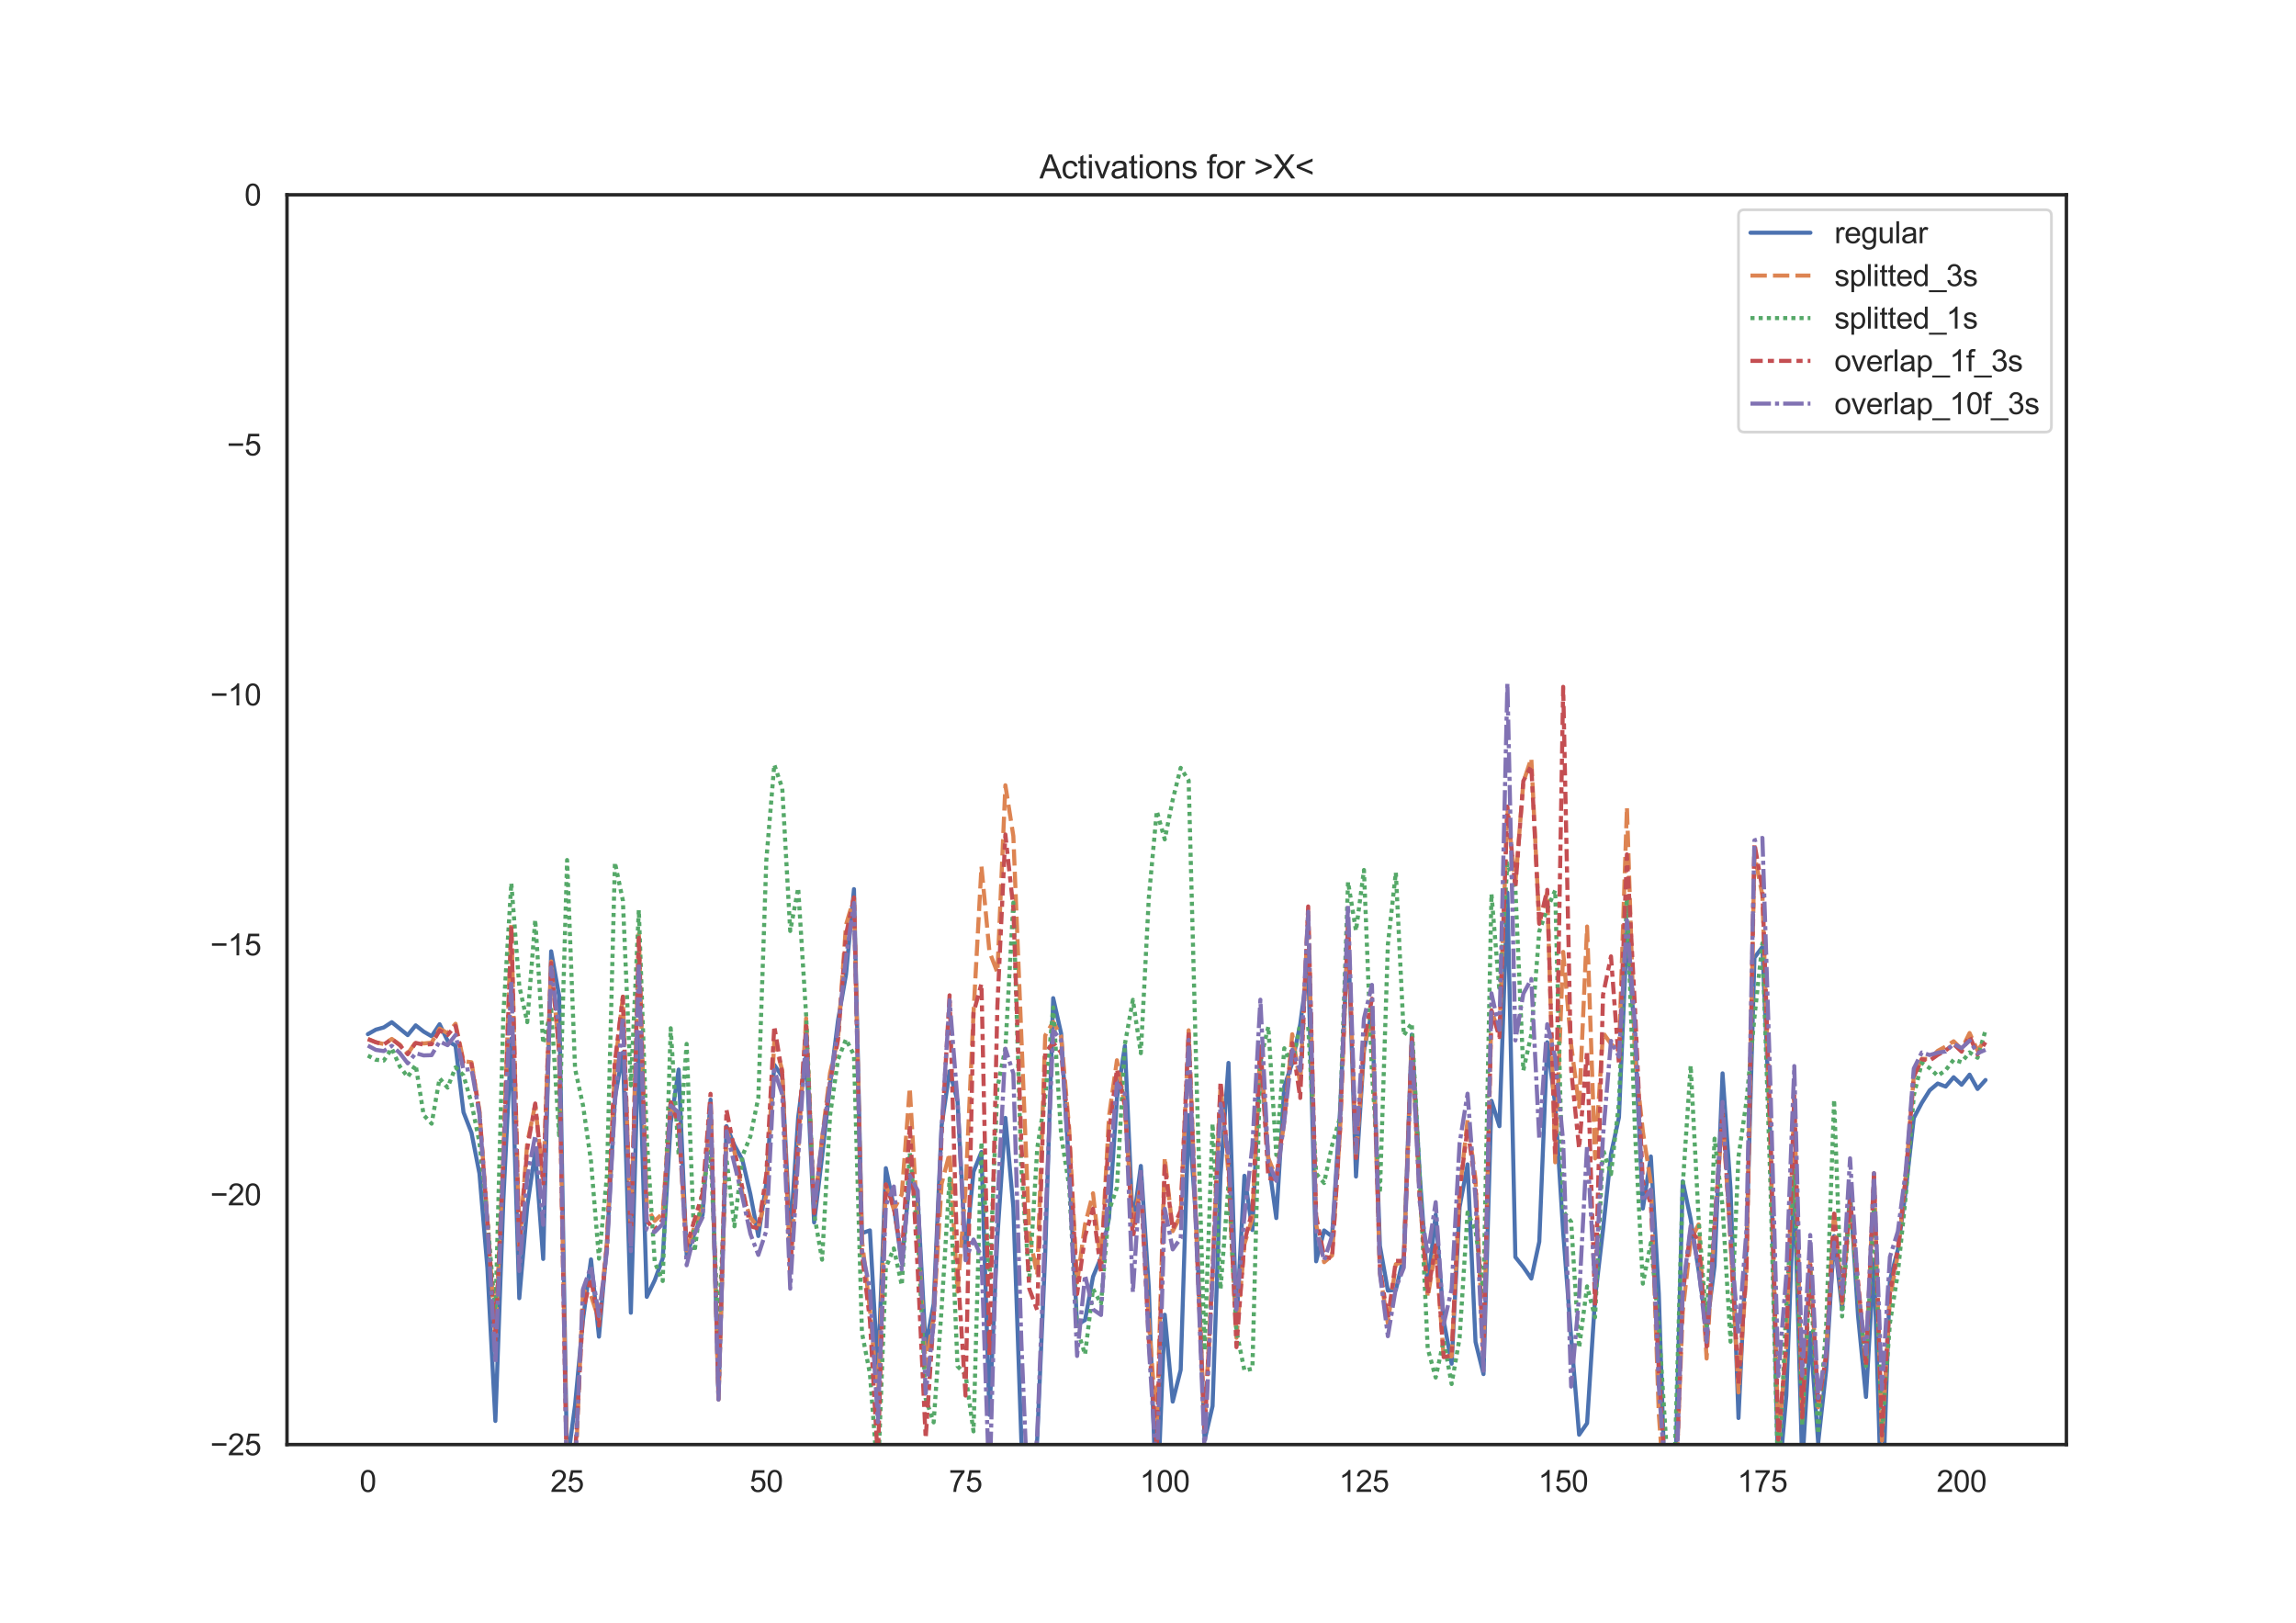 <?xml version="1.0" encoding="utf-8" standalone="no"?>
<!DOCTYPE svg PUBLIC "-//W3C//DTD SVG 1.1//EN"
  "http://www.w3.org/Graphics/SVG/1.1/DTD/svg11.dtd">
<svg height="595.44pt" version="1.1" viewBox="0 0 842.4 595.44" width="842.4pt" xmlns="http://www.w3.org/2000/svg" xmlns:xlink="http://www.w3.org/1999/xlink">
 <defs>
  <style type="text/css">*{stroke-linecap:butt;stroke-linejoin:round;}</style>
 </defs>
 <g id="figure_1">
  <g id="patch_1">
   <path d="M 0 595.44 
L 842.4 595.44 
L 842.4 0 
L 0 0 
z
" style="fill:#ffffff;"/>
  </g>
  <g id="axes_1">
   <g id="patch_2">
    <path d="M 105.3 529.942 
L 758.16 529.942 
L 758.16 71.453 
L 105.3 71.453 
z
" style="fill:#ffffff;"/>
   </g>
   <g id="matplotlib.axis_1">
    <g id="xtick_1">
     <g id="text_1">
      <!-- 0 -->
      <g style="fill:#262626;" transform="translate(131.917 547.315)scale(0.11 -0.11)">
       <defs>
        <path d="M 266 2259 
Q 266 3072 433 3567 
Q 600 4063 929 4331 
Q 1259 4600 1759 4600 
Q 2128 4600 2406 4451 
Q 2684 4303 2865 4023 
Q 3047 3744 3150 3342 
Q 3253 2941 3253 2259 
Q 3253 1453 3087 958 
Q 2922 463 2592 192 
Q 2263 -78 1759 -78 
Q 1097 -78 719 397 
Q 266 969 266 2259 
z
M 844 2259 
Q 844 1131 1108 757 
Q 1372 384 1759 384 
Q 2147 384 2411 759 
Q 2675 1134 2675 2259 
Q 2675 3391 2411 3762 
Q 2147 4134 1753 4134 
Q 1366 4134 1134 3806 
Q 844 3388 844 2259 
z
" id="ArialMT-30" transform="scale(0.016)"/>
       </defs>
       <use xlink:href="#ArialMT-30"/>
      </g>
     </g>
    </g>
    <g id="xtick_2">
     <g id="text_2">
      <!-- 25 -->
      <g style="fill:#262626;" transform="translate(201.951 547.315)scale(0.11 -0.11)">
       <defs>
        <path d="M 3222 541 
L 3222 0 
L 194 0 
Q 188 203 259 391 
Q 375 700 629 1000 
Q 884 1300 1366 1694 
Q 2113 2306 2375 2664 
Q 2638 3022 2638 3341 
Q 2638 3675 2398 3904 
Q 2159 4134 1775 4134 
Q 1369 4134 1125 3890 
Q 881 3647 878 3216 
L 300 3275 
Q 359 3922 746 4261 
Q 1134 4600 1788 4600 
Q 2447 4600 2831 4234 
Q 3216 3869 3216 3328 
Q 3216 3053 3103 2787 
Q 2991 2522 2730 2228 
Q 2469 1934 1863 1422 
Q 1356 997 1212 845 
Q 1069 694 975 541 
L 3222 541 
z
" id="ArialMT-32" transform="scale(0.016)"/>
        <path d="M 266 1200 
L 856 1250 
Q 922 819 1161 601 
Q 1400 384 1738 384 
Q 2144 384 2425 690 
Q 2706 997 2706 1503 
Q 2706 1984 2436 2262 
Q 2166 2541 1728 2541 
Q 1456 2541 1237 2417 
Q 1019 2294 894 2097 
L 366 2166 
L 809 4519 
L 3088 4519 
L 3088 3981 
L 1259 3981 
L 1013 2750 
Q 1425 3038 1878 3038 
Q 2478 3038 2890 2622 
Q 3303 2206 3303 1553 
Q 3303 931 2941 478 
Q 2500 -78 1738 -78 
Q 1113 -78 717 272 
Q 322 622 266 1200 
z
" id="ArialMT-35" transform="scale(0.016)"/>
       </defs>
       <use xlink:href="#ArialMT-32"/>
       <use x="55.615" xlink:href="#ArialMT-35"/>
      </g>
     </g>
    </g>
    <g id="xtick_3">
     <g id="text_3">
      <!-- 50 -->
      <g style="fill:#262626;" transform="translate(275.043 547.315)scale(0.11 -0.11)">
       <use xlink:href="#ArialMT-35"/>
       <use x="55.615" xlink:href="#ArialMT-30"/>
      </g>
     </g>
    </g>
    <g id="xtick_4">
     <g id="text_4">
      <!-- 75 -->
      <g style="fill:#262626;" transform="translate(348.135 547.315)scale(0.11 -0.11)">
       <defs>
        <path d="M 303 3981 
L 303 4522 
L 3269 4522 
L 3269 4084 
Q 2831 3619 2401 2847 
Q 1972 2075 1738 1259 
Q 1569 684 1522 0 
L 944 0 
Q 953 541 1156 1306 
Q 1359 2072 1739 2783 
Q 2119 3494 2547 3981 
L 303 3981 
z
" id="ArialMT-37" transform="scale(0.016)"/>
       </defs>
       <use xlink:href="#ArialMT-37"/>
       <use x="55.615" xlink:href="#ArialMT-35"/>
      </g>
     </g>
    </g>
    <g id="xtick_5">
     <g id="text_5">
      <!-- 100 -->
      <g style="fill:#262626;" transform="translate(418.169 547.315)scale(0.11 -0.11)">
       <defs>
        <path d="M 2384 0 
L 1822 0 
L 1822 3584 
Q 1619 3391 1289 3197 
Q 959 3003 697 2906 
L 697 3450 
Q 1169 3672 1522 3987 
Q 1875 4303 2022 4600 
L 2384 4600 
L 2384 0 
z
" id="ArialMT-31" transform="scale(0.016)"/>
       </defs>
       <use xlink:href="#ArialMT-31"/>
       <use x="55.615" xlink:href="#ArialMT-30"/>
       <use x="111.23" xlink:href="#ArialMT-30"/>
      </g>
     </g>
    </g>
    <g id="xtick_6">
     <g id="text_6">
      <!-- 125 -->
      <g style="fill:#262626;" transform="translate(491.261 547.315)scale(0.11 -0.11)">
       <use xlink:href="#ArialMT-31"/>
       <use x="55.615" xlink:href="#ArialMT-32"/>
       <use x="111.23" xlink:href="#ArialMT-35"/>
      </g>
     </g>
    </g>
    <g id="xtick_7">
     <g id="text_7">
      <!-- 150 -->
      <g style="fill:#262626;" transform="translate(564.353 547.315)scale(0.11 -0.11)">
       <use xlink:href="#ArialMT-31"/>
       <use x="55.615" xlink:href="#ArialMT-35"/>
       <use x="111.23" xlink:href="#ArialMT-30"/>
      </g>
     </g>
    </g>
    <g id="xtick_8">
     <g id="text_8">
      <!-- 175 -->
      <g style="fill:#262626;" transform="translate(637.446 547.315)scale(0.11 -0.11)">
       <use xlink:href="#ArialMT-31"/>
       <use x="55.615" xlink:href="#ArialMT-37"/>
       <use x="111.23" xlink:href="#ArialMT-35"/>
      </g>
     </g>
    </g>
    <g id="xtick_9">
     <g id="text_9">
      <!-- 200 -->
      <g style="fill:#262626;" transform="translate(710.538 547.315)scale(0.11 -0.11)">
       <use xlink:href="#ArialMT-32"/>
       <use x="55.615" xlink:href="#ArialMT-30"/>
       <use x="111.23" xlink:href="#ArialMT-30"/>
      </g>
     </g>
    </g>
   </g>
   <g id="matplotlib.axis_2">
    <g id="ytick_1">
     <g id="text_10">
      <!-- −25 -->
      <g style="fill:#262626;" transform="translate(77.141 533.878)scale(0.11 -0.11)">
       <defs>
        <path d="M 3381 1997 
L 356 1997 
L 356 2522 
L 3381 2522 
L 3381 1997 
z
" id="ArialMT-2212" transform="scale(0.016)"/>
       </defs>
       <use xlink:href="#ArialMT-2212"/>
       <use x="58.398" xlink:href="#ArialMT-32"/>
       <use x="114.014" xlink:href="#ArialMT-35"/>
      </g>
     </g>
    </g>
    <g id="ytick_2">
     <g id="text_11">
      <!-- −20 -->
      <g style="fill:#262626;" transform="translate(77.141 442.181)scale(0.11 -0.11)">
       <use xlink:href="#ArialMT-2212"/>
       <use x="58.398" xlink:href="#ArialMT-32"/>
       <use x="114.014" xlink:href="#ArialMT-30"/>
      </g>
     </g>
    </g>
    <g id="ytick_3">
     <g id="text_12">
      <!-- −15 -->
      <g style="fill:#262626;" transform="translate(77.141 350.483)scale(0.11 -0.11)">
       <use xlink:href="#ArialMT-2212"/>
       <use x="58.398" xlink:href="#ArialMT-31"/>
       <use x="114.014" xlink:href="#ArialMT-35"/>
      </g>
     </g>
    </g>
    <g id="ytick_4">
     <g id="text_13">
      <!-- −10 -->
      <g style="fill:#262626;" transform="translate(77.141 258.785)scale(0.11 -0.11)">
       <use xlink:href="#ArialMT-2212"/>
       <use x="58.398" xlink:href="#ArialMT-31"/>
       <use x="114.014" xlink:href="#ArialMT-30"/>
      </g>
     </g>
    </g>
    <g id="ytick_5">
     <g id="text_14">
      <!-- −5 -->
      <g style="fill:#262626;" transform="translate(83.258 167.087)scale(0.11 -0.11)">
       <use xlink:href="#ArialMT-2212"/>
       <use x="58.398" xlink:href="#ArialMT-35"/>
      </g>
     </g>
    </g>
    <g id="ytick_6">
     <g id="text_15">
      <!-- 0 -->
      <g style="fill:#262626;" transform="translate(89.683 75.39)scale(0.11 -0.11)">
       <use xlink:href="#ArialMT-30"/>
      </g>
     </g>
    </g>
   </g>
   <g id="line2d_1">
    <path clip-path="url(#p8d7bd1c033)" d="M 134.975 379.386 
L 137.899 377.734 
L 140.823 376.914 
L 143.747 375 
L 149.594 379.742 
L 152.518 376.161 
L 155.441 378.452 
L 158.365 380.16 
L 161.289 375.745 
L 164.212 381.789 
L 167.136 383.643 
L 170.06 408.041 
L 172.983 415.557 
L 175.907 430.512 
L 178.831 465.207 
L 181.754 521.278 
L 184.678 440.329 
L 187.602 381.033 
L 190.526 476.241 
L 193.449 442.477 
L 196.373 422.541 
L 199.297 461.849 
L 202.22 348.996 
L 205.144 365.371 
L 208.068 537.431 
L 210.991 515.484 
L 213.915 484.034 
L 216.839 462.018 
L 219.762 490.356 
L 222.686 456.428 
L 225.61 402.843 
L 228.534 386.092 
L 231.457 481.584 
L 234.381 379.059 
L 237.305 475.76 
L 240.228 469.677 
L 243.152 461.675 
L 246.076 412.032 
L 248.999 392.38 
L 251.923 460.23 
L 254.847 452.301 
L 257.77 445.723 
L 260.694 403.413 
L 263.618 513.118 
L 266.542 413.137 
L 269.465 420.139 
L 272.389 425.529 
L 275.313 438.114 
L 278.236 453.446 
L 281.16 434.118 
L 284.084 390.636 
L 287.007 395.012 
L 289.931 454.002 
L 292.855 409.908 
L 295.778 387.129 
L 298.702 448.459 
L 301.626 424.249 
L 304.549 397.905 
L 307.473 374.298 
L 310.397 357.515 
L 313.321 326.187 
L 316.244 452.409 
L 319.168 451.379 
L 322.092 503.678 
L 325.015 428.546 
L 327.939 442.608 
L 330.863 463.228 
L 333.786 432.236 
L 336.71 439.779 
L 339.634 494.199 
L 342.557 478.35 
L 345.481 412.915 
L 348.405 393.005 
L 351.329 403.95 
L 354.252 459.966 
L 357.176 429.896 
L 360.1 422.611 
L 363.023 519.052 
L 365.947 453.731 
L 368.871 410.104 
L 371.794 442.936 
L 374.718 527.976 
L 377.642 576.831 
L 380.565 527.703 
L 383.489 459.95 
L 386.413 366.181 
L 389.336 379.166 
L 392.26 428.661 
L 395.184 486.082 
L 398.108 484.252 
L 401.031 468.352 
L 403.955 461.342 
L 406.879 446.98 
L 409.802 402.893 
L 412.726 383.713 
L 415.65 449.756 
L 418.573 427.73 
L 421.497 472.484 
L 424.421 556.883 
L 427.344 482.319 
L 430.268 514.179 
L 433.192 502.552 
L 436.116 409.105 
L 439.039 450.339 
L 441.963 528.388 
L 444.887 515.831 
L 447.81 431.251 
L 450.734 389.939 
L 453.658 485.65 
L 456.581 431.343 
L 459.505 451.239 
L 462.429 385.741 
L 465.352 425.629 
L 468.276 446.861 
L 471.2 398.624 
L 474.124 389.933 
L 477.047 375.805 
L 479.971 353.658 
L 482.895 462.717 
L 485.818 451.401 
L 488.742 453.617 
L 491.666 407.475 
L 494.589 342.565 
L 497.513 431.618 
L 500.437 385.403 
L 503.36 370.835 
L 506.284 457.054 
L 509.208 473.47 
L 512.131 473.21 
L 515.055 460.782 
L 517.979 379.574 
L 520.903 431.062 
L 523.826 471.995 
L 526.75 445.621 
L 529.674 484.387 
L 532.597 500.281 
L 535.521 442.819 
L 538.445 427.157 
L 541.368 492.272 
L 544.292 504.097 
L 547.216 403.835 
L 550.139 413.155 
L 553.063 327.443 
L 555.987 461.164 
L 558.911 464.817 
L 561.834 469.05 
L 564.758 455.534 
L 567.682 382.356 
L 570.605 405.305 
L 573.529 452.039 
L 576.453 490.528 
L 579.376 526.334 
L 582.3 522.117 
L 585.224 476.303 
L 588.147 451.064 
L 591.071 423.39 
L 593.995 409.896 
L 596.918 341.332 
L 599.842 380.246 
L 602.766 443.347 
L 605.69 424.262 
L 608.613 474.595 
L 611.537 567.076 
L 614.461 550.403 
L 617.384 433.388 
L 620.308 447.261 
L 623.232 466.179 
L 626.155 487.352 
L 629.079 464.352 
L 632.003 393.77 
L 634.926 436.109 
L 637.85 520.208 
L 640.774 456.538 
L 643.698 351.356 
L 646.621 347.387 
L 649.545 416.763 
L 652.469 545.816 
L 655.392 511.991 
L 658.316 433.871 
L 661.24 537.749 
L 664.163 489.014 
L 667.087 529.281 
L 670.011 502.652 
L 672.934 453.454 
L 675.858 480.309 
L 678.782 437.259 
L 681.706 482.587 
L 684.629 512.489 
L 687.553 462.129 
L 690.477 557.988 
L 693.4 469.665 
L 696.324 458.442 
L 699.248 436.477 
L 702.171 410.144 
L 705.095 404.607 
L 708.019 399.967 
L 710.942 397.495 
L 713.866 398.614 
L 716.79 395.195 
L 719.713 397.943 
L 722.637 394.244 
L 725.561 399.491 
L 728.485 396.213 
L 728.485 396.213 
" style="fill:none;stroke:#4c72b0;stroke-linecap:round;stroke-width:1.5;"/>
   </g>
   <g id="line2d_2">
    <path clip-path="url(#p8d7bd1c033)" d="M 134.975 381.127 
L 137.899 382.356 
L 140.823 383.019 
L 143.747 381.149 
L 146.67 383.204 
L 149.594 386.565 
L 152.518 382.326 
L 155.441 382.808 
L 158.365 382.502 
L 161.289 377.356 
L 164.212 379.048 
L 167.136 375.574 
L 170.06 389.32 
L 172.983 389.695 
L 175.907 407.472 
L 178.831 447.363 
L 181.754 490.09 
L 184.678 424.073 
L 187.602 338.394 
L 190.526 456.779 
L 193.449 419.261 
L 196.373 405.358 
L 199.297 433.551 
L 202.22 352.711 
L 205.144 386.283 
L 208.068 541.691 
L 210.991 543.322 
L 213.915 473.269 
L 216.839 475.317 
L 219.762 484.189 
L 222.686 456.341 
L 225.61 391.332 
L 228.534 365.627 
L 231.457 452.927 
L 234.381 342.598 
L 237.305 443.008 
L 240.228 447.887 
L 243.152 445.133 
L 246.076 403.486 
L 248.999 413.594 
L 251.923 458.762 
L 254.847 449.754 
L 257.77 442.935 
L 260.694 405.394 
L 263.618 513.403 
L 266.542 414.629 
L 269.465 422.524 
L 272.389 437.926 
L 275.313 446.655 
L 278.236 450.22 
L 281.16 438.482 
L 284.084 382.023 
L 287.007 392.626 
L 289.931 465.722 
L 292.855 421.816 
L 295.778 373.541 
L 298.702 443.867 
L 301.626 417.513 
L 304.549 393.646 
L 307.473 380.875 
L 310.397 339.319 
L 313.321 329.44 
L 316.244 454.882 
L 319.168 480.388 
L 322.092 513.771 
L 325.015 434.607 
L 327.939 443.665 
L 330.863 438.202 
L 333.786 399.013 
L 339.634 501.403 
L 342.557 483.003 
L 345.481 434.26 
L 348.405 423.032 
L 351.329 473.805 
L 354.252 436.428 
L 357.176 371.689 
L 360.1 317.823 
L 363.023 349.148 
L 365.947 356.773 
L 368.871 288.081 
L 371.794 306.707 
L 377.642 452.935 
L 380.565 467.729 
L 383.489 379.886 
L 386.413 374.902 
L 389.336 380.269 
L 392.26 413.808 
L 395.184 470.485 
L 398.108 449.17 
L 401.031 437.768 
L 403.955 464.237 
L 406.879 409.663 
L 409.802 388.959 
L 412.726 405.693 
L 415.65 450.652 
L 418.573 434.221 
L 421.497 484.878 
L 424.421 523.368 
L 427.344 424.575 
L 430.268 451.664 
L 433.192 445.923 
L 436.116 377.966 
L 439.039 454.978 
L 441.963 523.274 
L 444.887 466.142 
L 447.81 398.213 
L 450.734 430.425 
L 453.658 490.765 
L 456.581 456.428 
L 459.505 446.808 
L 462.429 383.898 
L 465.352 424.856 
L 468.276 432.169 
L 471.2 411.446 
L 474.124 379.424 
L 477.047 397.784 
L 479.971 334.564 
L 482.895 449.105 
L 485.818 463.036 
L 488.742 460.563 
L 491.666 414.794 
L 494.589 338.765 
L 497.513 424.662 
L 500.437 384.884 
L 503.36 369.992 
L 506.284 467.118 
L 509.208 485.505 
L 512.131 463.778 
L 515.055 462.847 
L 517.979 381.735 
L 520.903 439.038 
L 523.826 475.967 
L 526.75 457.962 
L 529.674 497.676 
L 532.597 497.6 
L 535.521 437.581 
L 538.445 410.869 
L 541.368 432.634 
L 544.292 497.822 
L 547.216 370.57 
L 550.139 379.761 
L 553.063 296.959 
L 555.987 324.231 
L 558.911 286.963 
L 561.834 278.145 
L 564.758 338.776 
L 567.682 327.368 
L 570.605 426.391 
L 573.529 349.216 
L 576.453 383.285 
L 579.376 406.056 
L 582.3 339.904 
L 585.224 424.978 
L 588.147 378.878 
L 591.071 382.962 
L 593.995 385.844 
L 596.918 296.076 
L 599.842 387.862 
L 602.766 415.118 
L 605.69 434.01 
L 608.613 518.681 
L 611.537 559.452 
L 614.461 554.602 
L 617.384 481.319 
L 620.308 454.942 
L 623.232 449.188 
L 626.155 498.382 
L 629.079 449.461 
L 632.003 409.178 
L 634.926 454.667 
L 637.85 510.811 
L 640.774 466.512 
L 643.698 313.355 
L 646.621 328.563 
L 649.545 419.03 
L 652.469 529.236 
L 655.392 493.812 
L 658.316 403.133 
L 661.24 521.031 
L 664.163 462.118 
L 667.087 516.26 
L 670.011 496.282 
L 672.934 444.201 
L 675.858 478.066 
L 678.782 440.973 
L 681.706 471.773 
L 684.629 501.107 
L 687.553 430.375 
L 690.477 528.533 
L 693.4 476.517 
L 696.324 460.088 
L 699.248 431.186 
L 702.171 394.845 
L 705.095 388.431 
L 708.019 388.49 
L 710.942 385.521 
L 713.866 383.933 
L 716.79 382.005 
L 719.713 384.918 
L 722.637 378.968 
L 725.561 385.381 
L 728.485 381.358 
L 728.485 381.358 
" style="fill:none;stroke:#dd8452;stroke-dasharray:6,2.25;stroke-dashoffset:0;stroke-width:1.5;"/>
   </g>
   <g id="line2d_3">
    <path clip-path="url(#p8d7bd1c033)" d="M 134.975 387.261 
L 137.899 388.779 
L 140.823 389.058 
L 143.747 384.617 
L 146.67 391.186 
L 149.594 395.119 
L 152.518 390.668 
L 155.441 409.062 
L 158.365 412.23 
L 161.289 395.581 
L 164.212 399.007 
L 167.136 391.566 
L 170.06 394.522 
L 172.983 404.648 
L 175.907 419.172 
L 178.831 447.437 
L 181.754 482.364 
L 184.678 372.153 
L 187.602 323.982 
L 190.526 361.728 
L 193.449 374.993 
L 196.373 337.404 
L 199.297 382.806 
L 202.22 370.357 
L 205.144 416.54 
L 208.068 315.502 
L 210.991 392.096 
L 213.915 405.57 
L 216.839 426.016 
L 219.762 461.74 
L 222.686 431.3 
L 225.61 316.409 
L 228.534 330.378 
L 231.457 398.184 
L 234.381 333.832 
L 237.305 417.406 
L 240.228 463.092 
L 243.152 469.944 
L 246.076 377.215 
L 248.999 423.803 
L 251.923 382.961 
L 254.847 459.129 
L 257.77 436.012 
L 260.694 422.4 
L 263.618 489.096 
L 266.542 425.057 
L 269.465 449.879 
L 272.389 424.086 
L 275.313 416.911 
L 278.236 402.696 
L 281.16 315.636 
L 284.084 280.515 
L 287.007 289.119 
L 289.931 341.533 
L 292.855 325.785 
L 295.778 372.653 
L 298.702 445.374 
L 301.626 462.128 
L 304.549 409.17 
L 307.473 388.66 
L 310.397 381.248 
L 313.321 387.08 
L 316.244 488.878 
L 319.168 503.93 
L 322.092 542.501 
L 325.015 464.986 
L 327.939 457.989 
L 330.863 471.52 
L 333.786 422.913 
L 336.71 452.548 
L 339.634 513.119 
L 342.557 521.805 
L 345.481 479.883 
L 348.405 432.341 
L 351.329 501.206 
L 354.252 504.268 
L 357.176 525.112 
L 360.1 418.969 
L 363.023 469.94 
L 365.947 398.998 
L 368.871 384.605 
L 371.794 331.121 
L 374.718 428.928 
L 377.642 469.934 
L 380.565 421.239 
L 383.489 402.58 
L 386.413 369.575 
L 389.336 416.528 
L 392.26 435.054 
L 395.184 487.498 
L 398.108 496.891 
L 401.031 472.837 
L 403.955 478.241 
L 406.879 444.193 
L 409.802 435.663 
L 412.726 383.027 
L 415.65 366.792 
L 418.573 386.367 
L 421.497 329.415 
L 424.421 297.537 
L 427.344 307.934 
L 430.268 293.417 
L 433.192 281.694 
L 436.116 286.369 
L 439.039 397.093 
L 441.963 495.386 
L 444.887 412.193 
L 447.81 472.967 
L 450.734 434.593 
L 453.658 488.334 
L 456.581 502.776 
L 459.505 502.128 
L 462.429 388.922 
L 465.352 376.655 
L 468.276 423.707 
L 471.2 384.565 
L 474.124 390.924 
L 477.047 375.552 
L 479.971 376.426 
L 482.895 430.529 
L 485.818 433.997 
L 488.742 420.086 
L 491.666 409.9 
L 494.589 323.54 
L 497.513 341.479 
L 500.437 319.158 
L 503.36 393.438 
L 506.284 437.73 
L 509.208 346.538 
L 512.131 320.069 
L 515.055 379.849 
L 517.979 375.32 
L 520.903 432.406 
L 523.826 494.678 
L 526.75 505.359 
L 529.674 491.737 
L 532.597 507.738 
L 535.521 490.891 
L 538.445 444.816 
L 541.368 451.39 
L 544.292 473.818 
L 547.216 327.986 
L 550.139 363.506 
L 553.063 316.688 
L 555.987 325.752 
L 558.911 392.699 
L 561.834 379.444 
L 564.758 341.649 
L 567.682 333.396 
L 570.605 326.627 
L 573.529 444.359 
L 576.453 448.245 
L 579.376 494.43 
L 582.3 471.91 
L 585.224 483.251 
L 588.147 421.707 
L 591.071 430.748 
L 593.995 404.303 
L 596.918 328.993 
L 599.842 414.423 
L 602.766 470.921 
L 605.69 455.941 
L 608.613 486.542 
L 611.537 532.52 
L 614.461 535.339 
L 617.384 434.981 
L 620.308 390.9 
L 623.232 447.201 
L 626.155 486.453 
L 629.079 417.72 
L 632.003 442.59 
L 634.926 492.213 
L 637.85 424.345 
L 640.774 403.976 
L 643.698 373.309 
L 646.621 346.045 
L 649.545 433.757 
L 652.469 545.578 
L 655.392 479.083 
L 658.316 429.622 
L 661.24 522.601 
L 664.163 466.97 
L 667.087 525.988 
L 670.011 486.508 
L 672.934 403.454 
L 675.858 482.951 
L 678.782 441.206 
L 681.706 473.801 
L 684.629 501.117 
L 687.553 442.695 
L 690.477 525.993 
L 693.4 485.507 
L 696.324 467.077 
L 699.248 438.453 
L 702.171 401.887 
L 705.095 389.891 
L 708.019 391.856 
L 710.942 394.689 
L 713.866 392.596 
L 716.79 388.762 
L 719.713 389.668 
L 722.637 386.077 
L 725.561 388.049 
L 728.485 377.957 
L 728.485 377.957 
" style="fill:none;stroke:#55a868;stroke-dasharray:1.5,1.5;stroke-dashoffset:0;stroke-width:1.5;"/>
   </g>
   <g id="line2d_4">
    <path clip-path="url(#p8d7bd1c033)" d="M 134.975 381.226 
L 137.899 382.363 
L 140.823 383.165 
L 143.747 381.187 
L 146.67 383.449 
L 149.594 386.747 
L 152.518 382.589 
L 155.441 383.24 
L 158.365 383.06 
L 161.289 377.998 
L 164.212 379.717 
L 167.136 376.331 
L 170.06 390.092 
L 172.983 390.359 
L 175.907 408.119 
L 178.831 448.09 
L 181.754 491.604 
L 184.678 425.565 
L 187.602 339.798 
L 190.526 458.302 
L 193.449 421.3 
L 196.373 404.822 
L 199.297 434.207 
L 202.22 353.26 
L 205.144 385.589 
L 208.068 548 
L 210.991 534.586 
L 213.915 480.595 
L 216.839 468.857 
L 219.762 486.322 
L 222.686 457.062 
L 225.61 389.411 
L 228.534 365.672 
L 231.457 455.496 
L 234.381 344.026 
L 237.305 447.875 
L 240.228 451.303 
L 243.152 447.43 
L 246.076 404.349 
L 248.999 412.224 
L 251.923 457.07 
L 257.77 437.818 
L 260.694 401.275 
L 263.618 510.564 
L 266.542 407.119 
L 269.465 422.004 
L 275.313 449.862 
L 278.236 450.673 
L 281.16 430.817 
L 284.084 376.436 
L 287.007 393.998 
L 289.931 466.164 
L 292.855 415.702 
L 295.778 376.394 
L 298.702 445.031 
L 301.626 418.585 
L 304.549 396.873 
L 307.473 381.446 
L 310.397 342.856 
L 313.321 329.204 
L 316.244 460.075 
L 319.168 484.328 
L 322.092 535.706 
L 325.015 434.526 
L 327.939 442.902 
L 330.863 461.399 
L 333.786 412.682 
L 336.71 465.843 
L 339.634 527.67 
L 342.557 483.429 
L 345.481 416.442 
L 348.405 365.128 
L 351.329 465.3 
L 354.252 511.972 
L 357.176 371.58 
L 360.1 360.888 
L 363.023 497.687 
L 365.947 368.832 
L 368.871 306.127 
L 371.794 333.128 
L 374.718 419.105 
L 377.642 472.782 
L 380.565 480.712 
L 383.489 386.311 
L 386.413 382.539 
L 389.336 386.166 
L 392.26 415.756 
L 395.184 474.703 
L 398.108 453.477 
L 401.031 443.433 
L 403.955 466.599 
L 406.879 415.349 
L 409.802 392.23 
L 412.726 405.663 
L 415.65 454.355 
L 418.573 435.388 
L 421.497 491.651 
L 424.421 531.251 
L 427.344 427.729 
L 430.268 450.908 
L 433.192 444.029 
L 436.116 378.257 
L 439.039 455.667 
L 441.963 525.682 
L 444.887 466.3 
L 447.81 396.716 
L 450.734 426.461 
L 453.658 494.205 
L 456.581 455.541 
L 459.505 444.093 
L 462.429 382.717 
L 465.352 432.204 
L 468.276 432.623 
L 471.2 409.578 
L 474.124 382.638 
L 477.047 402.794 
L 479.971 332.539 
L 482.895 446.07 
L 485.818 461.02 
L 488.742 461.593 
L 491.666 414.021 
L 494.589 338.991 
L 497.513 424.818 
L 500.437 381.807 
L 503.36 366.385 
L 506.284 465.295 
L 509.208 483.918 
L 512.131 462.568 
L 515.055 462.552 
L 517.979 380.881 
L 520.903 438.875 
L 523.826 474.488 
L 526.75 456.831 
L 529.674 497.871 
L 532.597 497.241 
L 535.521 436.678 
L 538.445 413.893 
L 541.368 435.342 
L 544.292 498.019 
L 547.216 370.653 
L 550.139 380.475 
L 553.063 295.875 
L 555.987 325.757 
L 558.911 286.51 
L 561.834 280.9 
L 564.758 338.884 
L 567.682 326.442 
L 570.605 424.098 
L 573.529 251.971 
L 576.453 392.458 
L 579.376 421.337 
L 582.3 385.402 
L 585.224 479.204 
L 588.147 364.967 
L 591.071 350.85 
L 593.995 390.439 
L 596.918 313.433 
L 599.842 369.195 
L 602.766 433.688 
L 605.69 441.496 
L 608.613 502.69 
L 611.537 549.909 
L 614.461 558.659 
L 617.384 475.079 
L 620.308 450.696 
L 623.232 455.687 
L 626.155 493.98 
L 629.079 449.007 
L 632.003 407.741 
L 634.926 454.3 
L 637.85 507.724 
L 640.774 465.178 
L 643.698 309.451 
L 646.621 326.166 
L 649.545 413.437 
L 652.469 528.123 
L 655.392 493.327 
L 658.316 401.442 
L 661.24 519.974 
L 664.163 463.034 
L 667.087 515.15 
L 670.011 497.897 
L 672.934 445.218 
L 675.858 477.196 
L 678.782 440.262 
L 681.706 469.967 
L 684.629 500.835 
L 687.553 430.742 
L 690.477 526.581 
L 693.4 474.301 
L 696.324 458.227 
L 699.248 431.523 
L 702.171 394.964 
L 705.095 388.646 
L 708.019 389.079 
L 710.942 386.993 
L 713.866 385.381 
L 716.79 383.04 
L 719.713 385.812 
L 722.637 380.107 
L 725.561 386.821 
L 728.485 382.361 
L 728.485 382.361 
" style="fill:none;stroke:#c44e52;stroke-dasharray:4.5,1.875,2.25,1.875;stroke-dashoffset:0;stroke-width:1.5;"/>
   </g>
   <g id="line2d_5">
    <path clip-path="url(#p8d7bd1c033)" d="M 134.975 383.579 
L 137.899 385.161 
L 140.823 385.594 
L 143.747 383.647 
L 146.67 386.262 
L 149.594 390.093 
L 152.518 386.352 
L 155.441 387.187 
L 158.365 387.088 
L 161.289 382.066 
L 164.212 383.435 
L 167.136 379.691 
L 170.06 392.552 
L 172.983 392.136 
L 175.907 408.755 
L 178.831 448.368 
L 181.754 500.078 
L 184.678 426.425 
L 187.602 360.045 
L 190.526 466.28 
L 193.449 431.77 
L 196.373 416.593 
L 199.297 449.327 
L 202.22 354.885 
L 205.144 377.893 
L 208.068 551.396 
L 210.991 539.804 
L 213.915 472.874 
L 216.839 464.654 
L 219.762 482.79 
L 222.686 458.895 
L 225.61 404.396 
L 228.534 373.041 
L 231.457 458.976 
L 234.381 353.192 
L 237.305 450.956 
L 240.228 451.98 
L 243.152 449 
L 246.076 405.617 
L 248.999 408.151 
L 251.923 464.167 
L 254.847 452.573 
L 257.77 446.567 
L 260.694 405.574 
L 263.618 513.464 
L 266.542 415.023 
L 272.389 439.121 
L 275.313 452.627 
L 278.236 460.369 
L 281.16 451.537 
L 284.084 392.574 
L 287.007 401.522 
L 289.931 472.762 
L 292.855 424.497 
L 295.778 379.802 
L 298.702 444.034 
L 301.626 417.785 
L 307.473 377.237 
L 310.397 351.276 
L 313.321 331.258 
L 316.244 458.558 
L 319.168 472.948 
L 322.092 521.718 
L 325.015 442.117 
L 327.939 435.277 
L 330.863 465.7 
L 333.786 431.265 
L 336.71 436.809 
L 339.634 511.19 
L 342.557 485.699 
L 345.481 413.428 
L 348.405 366.909 
L 351.329 404.024 
L 354.252 462.333 
L 357.176 454.727 
L 360.1 461.048 
L 363.023 546.316 
L 365.947 441.829 
L 368.871 384.726 
L 371.794 393.799 
L 374.718 491.864 
L 377.642 561.488 
L 380.565 526.097 
L 383.489 449.995 
L 386.413 378.064 
L 389.336 381.536 
L 392.26 429.515 
L 395.184 497.433 
L 398.108 467.834 
L 401.031 480.367 
L 403.955 482.412 
L 406.879 430.721 
L 409.802 397.494 
L 412.726 401.183 
L 415.65 474.066 
L 418.573 428.909 
L 421.497 493.777 
L 424.421 540.551 
L 427.344 443.452 
L 430.268 458.343 
L 433.192 454.253 
L 436.116 381.463 
L 441.963 532.47 
L 447.81 404.965 
L 450.734 423.417 
L 453.658 480.42 
L 456.581 445.871 
L 459.505 420.27 
L 462.429 366.75 
L 465.352 426.44 
L 468.276 433.194 
L 471.2 411.371 
L 474.124 385.114 
L 477.047 392.741 
L 479.971 334.468 
L 482.895 451.446 
L 485.818 462.384 
L 488.742 453.355 
L 491.666 411.746 
L 494.589 332.112 
L 497.513 422.756 
L 500.437 373.636 
L 503.36 361.312 
L 506.284 467.152 
L 509.208 490.197 
L 512.131 472.546 
L 515.055 465.022 
L 517.979 382.494 
L 520.903 441.036 
L 523.826 460.227 
L 526.75 441.023 
L 529.674 485.841 
L 532.597 472.895 
L 535.521 419.418 
L 538.445 401.221 
L 541.368 440.063 
L 544.292 502.874 
L 547.216 364.418 
L 550.139 377.783 
L 553.063 250.691 
L 555.987 381.69 
L 558.911 364.553 
L 561.834 359.164 
L 564.758 417.781 
L 567.682 375.756 
L 570.605 387.914 
L 573.529 418.922 
L 576.453 508.679 
L 579.376 475.582 
L 582.3 420.093 
L 585.224 472.221 
L 588.147 416.683 
L 591.071 381.852 
L 593.995 387.658 
L 596.918 337.592 
L 599.842 375.756 
L 602.766 440.473 
L 605.69 436.366 
L 608.613 508.53 
L 611.537 549.092 
L 614.461 558.386 
L 617.384 473.391 
L 620.308 449.76 
L 623.232 464.906 
L 626.155 492.225 
L 629.079 451.783 
L 632.003 404.254 
L 634.926 453.891 
L 637.85 489.684 
L 640.774 451.33 
L 643.698 308.286 
L 646.621 307.397 
L 649.545 397.672 
L 652.469 504.841 
L 655.392 467.798 
L 658.316 391.09 
L 661.24 504.661 
L 664.163 453.073 
L 667.087 512.832 
L 670.011 496.041 
L 672.934 455.831 
L 675.858 474.588 
L 678.782 424.928 
L 681.706 472.595 
L 684.629 496.813 
L 687.553 430.368 
L 690.477 509.685 
L 693.4 461.123 
L 696.324 451.73 
L 699.248 429.297 
L 702.171 392.004 
L 705.095 386.121 
L 708.019 387.059 
L 710.942 386.189 
L 713.866 385.746 
L 716.79 382.934 
L 719.713 384.511 
L 722.637 381.792 
L 725.561 386.39 
L 728.485 385.13 
L 728.485 385.13 
" style="fill:none;stroke:#8172b3;stroke-dasharray:7.5,1.5,1.5,1.5;stroke-dashoffset:0;stroke-width:1.5;"/>
   </g>
   <g id="line2d_6"/>
   <g id="line2d_7"/>
   <g id="line2d_8"/>
   <g id="line2d_9"/>
   <g id="line2d_10"/>
   <g id="patch_3">
    <path d="M 105.3 529.942 
L 105.3 71.453 
" style="fill:none;stroke:#262626;stroke-linecap:square;stroke-linejoin:miter;stroke-width:1.25;"/>
   </g>
   <g id="patch_4">
    <path d="M 758.16 529.942 
L 758.16 71.453 
" style="fill:none;stroke:#262626;stroke-linecap:square;stroke-linejoin:miter;stroke-width:1.25;"/>
   </g>
   <g id="patch_5">
    <path d="M 105.3 529.942 
L 758.16 529.942 
" style="fill:none;stroke:#262626;stroke-linecap:square;stroke-linejoin:miter;stroke-width:1.25;"/>
   </g>
   <g id="patch_6">
    <path d="M 105.3 71.453 
L 758.16 71.453 
" style="fill:none;stroke:#262626;stroke-linecap:square;stroke-linejoin:miter;stroke-width:1.25;"/>
   </g>
   <g id="text_16">
    <!-- Activations for &gt;X&lt; -->
    <g style="fill:#262626;" transform="translate(381.372 65.453)scale(0.12 -0.12)">
     <defs>
      <path d="M -9 0 
L 1750 4581 
L 2403 4581 
L 4278 0 
L 3588 0 
L 3053 1388 
L 1138 1388 
L 634 0 
L -9 0 
z
M 1313 1881 
L 2866 1881 
L 2388 3150 
Q 2169 3728 2063 4100 
Q 1975 3659 1816 3225 
L 1313 1881 
z
" id="ArialMT-41" transform="scale(0.016)"/>
      <path d="M 2588 1216 
L 3141 1144 
Q 3050 572 2676 248 
Q 2303 -75 1759 -75 
Q 1078 -75 664 370 
Q 250 816 250 1647 
Q 250 2184 428 2587 
Q 606 2991 970 3192 
Q 1334 3394 1763 3394 
Q 2303 3394 2647 3120 
Q 2991 2847 3088 2344 
L 2541 2259 
Q 2463 2594 2264 2762 
Q 2066 2931 1784 2931 
Q 1359 2931 1093 2626 
Q 828 2322 828 1663 
Q 828 994 1084 691 
Q 1341 388 1753 388 
Q 2084 388 2306 591 
Q 2528 794 2588 1216 
z
" id="ArialMT-63" transform="scale(0.016)"/>
      <path d="M 1650 503 
L 1731 6 
Q 1494 -44 1306 -44 
Q 1000 -44 831 53 
Q 663 150 594 308 
Q 525 466 525 972 
L 525 2881 
L 113 2881 
L 113 3319 
L 525 3319 
L 525 4141 
L 1084 4478 
L 1084 3319 
L 1650 3319 
L 1650 2881 
L 1084 2881 
L 1084 941 
Q 1084 700 1114 631 
Q 1144 563 1211 522 
Q 1278 481 1403 481 
Q 1497 481 1650 503 
z
" id="ArialMT-74" transform="scale(0.016)"/>
      <path d="M 425 3934 
L 425 4581 
L 988 4581 
L 988 3934 
L 425 3934 
z
M 425 0 
L 425 3319 
L 988 3319 
L 988 0 
L 425 0 
z
" id="ArialMT-69" transform="scale(0.016)"/>
      <path d="M 1344 0 
L 81 3319 
L 675 3319 
L 1388 1331 
Q 1503 1009 1600 663 
Q 1675 925 1809 1294 
L 2547 3319 
L 3125 3319 
L 1869 0 
L 1344 0 
z
" id="ArialMT-76" transform="scale(0.016)"/>
      <path d="M 2588 409 
Q 2275 144 1986 34 
Q 1697 -75 1366 -75 
Q 819 -75 525 192 
Q 231 459 231 875 
Q 231 1119 342 1320 
Q 453 1522 633 1644 
Q 813 1766 1038 1828 
Q 1203 1872 1538 1913 
Q 2219 1994 2541 2106 
Q 2544 2222 2544 2253 
Q 2544 2597 2384 2738 
Q 2169 2928 1744 2928 
Q 1347 2928 1158 2789 
Q 969 2650 878 2297 
L 328 2372 
Q 403 2725 575 2942 
Q 747 3159 1072 3276 
Q 1397 3394 1825 3394 
Q 2250 3394 2515 3294 
Q 2781 3194 2906 3042 
Q 3031 2891 3081 2659 
Q 3109 2516 3109 2141 
L 3109 1391 
Q 3109 606 3145 398 
Q 3181 191 3288 0 
L 2700 0 
Q 2613 175 2588 409 
z
M 2541 1666 
Q 2234 1541 1622 1453 
Q 1275 1403 1131 1340 
Q 988 1278 909 1158 
Q 831 1038 831 891 
Q 831 666 1001 516 
Q 1172 366 1500 366 
Q 1825 366 2078 508 
Q 2331 650 2450 897 
Q 2541 1088 2541 1459 
L 2541 1666 
z
" id="ArialMT-61" transform="scale(0.016)"/>
      <path d="M 213 1659 
Q 213 2581 725 3025 
Q 1153 3394 1769 3394 
Q 2453 3394 2887 2945 
Q 3322 2497 3322 1706 
Q 3322 1066 3130 698 
Q 2938 331 2570 128 
Q 2203 -75 1769 -75 
Q 1072 -75 642 372 
Q 213 819 213 1659 
z
M 791 1659 
Q 791 1022 1069 705 
Q 1347 388 1769 388 
Q 2188 388 2466 706 
Q 2744 1025 2744 1678 
Q 2744 2294 2464 2611 
Q 2184 2928 1769 2928 
Q 1347 2928 1069 2612 
Q 791 2297 791 1659 
z
" id="ArialMT-6f" transform="scale(0.016)"/>
      <path d="M 422 0 
L 422 3319 
L 928 3319 
L 928 2847 
Q 1294 3394 1984 3394 
Q 2284 3394 2536 3286 
Q 2788 3178 2913 3003 
Q 3038 2828 3088 2588 
Q 3119 2431 3119 2041 
L 3119 0 
L 2556 0 
L 2556 2019 
Q 2556 2363 2490 2533 
Q 2425 2703 2258 2804 
Q 2091 2906 1866 2906 
Q 1506 2906 1245 2678 
Q 984 2450 984 1813 
L 984 0 
L 422 0 
z
" id="ArialMT-6e" transform="scale(0.016)"/>
      <path d="M 197 991 
L 753 1078 
Q 800 744 1014 566 
Q 1228 388 1613 388 
Q 2000 388 2187 545 
Q 2375 703 2375 916 
Q 2375 1106 2209 1216 
Q 2094 1291 1634 1406 
Q 1016 1563 777 1677 
Q 538 1791 414 1992 
Q 291 2194 291 2438 
Q 291 2659 392 2848 
Q 494 3038 669 3163 
Q 800 3259 1026 3326 
Q 1253 3394 1513 3394 
Q 1903 3394 2198 3281 
Q 2494 3169 2634 2976 
Q 2775 2784 2828 2463 
L 2278 2388 
Q 2241 2644 2061 2787 
Q 1881 2931 1553 2931 
Q 1166 2931 1000 2803 
Q 834 2675 834 2503 
Q 834 2394 903 2306 
Q 972 2216 1119 2156 
Q 1203 2125 1616 2013 
Q 2213 1853 2448 1751 
Q 2684 1650 2818 1456 
Q 2953 1263 2953 975 
Q 2953 694 2789 445 
Q 2625 197 2315 61 
Q 2006 -75 1616 -75 
Q 969 -75 630 194 
Q 291 463 197 991 
z
" id="ArialMT-73" transform="scale(0.016)"/>
      <path id="ArialMT-20" transform="scale(0.016)"/>
      <path d="M 556 0 
L 556 2881 
L 59 2881 
L 59 3319 
L 556 3319 
L 556 3672 
Q 556 4006 616 4169 
Q 697 4388 901 4523 
Q 1106 4659 1475 4659 
Q 1713 4659 2000 4603 
L 1916 4113 
Q 1741 4144 1584 4144 
Q 1328 4144 1222 4034 
Q 1116 3925 1116 3625 
L 1116 3319 
L 1763 3319 
L 1763 2881 
L 1116 2881 
L 1116 0 
L 556 0 
z
" id="ArialMT-66" transform="scale(0.016)"/>
      <path d="M 416 0 
L 416 3319 
L 922 3319 
L 922 2816 
Q 1116 3169 1280 3281 
Q 1444 3394 1641 3394 
Q 1925 3394 2219 3213 
L 2025 2691 
Q 1819 2813 1613 2813 
Q 1428 2813 1281 2702 
Q 1134 2591 1072 2394 
Q 978 2094 978 1738 
L 978 0 
L 416 0 
z
" id="ArialMT-72" transform="scale(0.016)"/>
      <path d="M 3384 2003 
L 350 706 
L 350 1266 
L 2753 2263 
L 350 3250 
L 350 3809 
L 3384 2528 
L 3384 2003 
z
" id="ArialMT-3e" transform="scale(0.016)"/>
      <path d="M 28 0 
L 1800 2388 
L 238 4581 
L 959 4581 
L 1791 3406 
Q 2050 3041 2159 2844 
Q 2313 3094 2522 3366 
L 3444 4581 
L 4103 4581 
L 2494 2422 
L 4228 0 
L 3478 0 
L 2325 1634 
Q 2228 1775 2125 1941 
Q 1972 1691 1906 1597 
L 756 0 
L 28 0 
z
" id="ArialMT-58" transform="scale(0.016)"/>
      <path d="M 350 2003 
L 350 2528 
L 3384 3809 
L 3384 3250 
L 978 2263 
L 3384 1266 
L 3384 706 
L 350 2003 
z
" id="ArialMT-3c" transform="scale(0.016)"/>
     </defs>
     <use xlink:href="#ArialMT-41"/>
     <use x="66.699" xlink:href="#ArialMT-63"/>
     <use x="116.699" xlink:href="#ArialMT-74"/>
     <use x="144.482" xlink:href="#ArialMT-69"/>
     <use x="166.699" xlink:href="#ArialMT-76"/>
     <use x="216.699" xlink:href="#ArialMT-61"/>
     <use x="272.314" xlink:href="#ArialMT-74"/>
     <use x="300.098" xlink:href="#ArialMT-69"/>
     <use x="322.314" xlink:href="#ArialMT-6f"/>
     <use x="377.93" xlink:href="#ArialMT-6e"/>
     <use x="433.545" xlink:href="#ArialMT-73"/>
     <use x="483.545" xlink:href="#ArialMT-20"/>
     <use x="511.328" xlink:href="#ArialMT-66"/>
     <use x="539.111" xlink:href="#ArialMT-6f"/>
     <use x="594.727" xlink:href="#ArialMT-72"/>
     <use x="628.027" xlink:href="#ArialMT-20"/>
     <use x="655.811" xlink:href="#ArialMT-3e"/>
     <use x="714.209" xlink:href="#ArialMT-58"/>
     <use x="780.908" xlink:href="#ArialMT-3c"/>
    </g>
   </g>
   <g id="legend_1">
    <g id="patch_7">
     <path d="M 640.044 158.514 
L 750.46 158.514 
Q 752.66 158.514 752.66 156.314 
L 752.66 79.153 
Q 752.66 76.953 750.46 76.953 
L 640.044 76.953 
Q 637.844 76.953 637.844 79.153 
L 637.844 156.314 
Q 637.844 158.514 640.044 158.514 
z
" style="fill:#ffffff;opacity:0.8;stroke:#cccccc;stroke-linejoin:miter;"/>
    </g>
    <g id="line2d_11">
     <path d="M 642.244 85.376 
L 664.244 85.376 
" style="fill:none;stroke:#4c72b0;stroke-linecap:round;stroke-width:1.5;"/>
    </g>
    <g id="line2d_12"/>
    <g id="text_17">
     <!-- regular -->
     <g style="fill:#262626;" transform="translate(673.044 89.226)scale(0.11 -0.11)">
      <defs>
       <path d="M 2694 1069 
L 3275 997 
Q 3138 488 2766 206 
Q 2394 -75 1816 -75 
Q 1088 -75 661 373 
Q 234 822 234 1631 
Q 234 2469 665 2931 
Q 1097 3394 1784 3394 
Q 2450 3394 2872 2941 
Q 3294 2488 3294 1666 
Q 3294 1616 3291 1516 
L 816 1516 
Q 847 969 1125 678 
Q 1403 388 1819 388 
Q 2128 388 2347 550 
Q 2566 713 2694 1069 
z
M 847 1978 
L 2700 1978 
Q 2663 2397 2488 2606 
Q 2219 2931 1791 2931 
Q 1403 2931 1139 2672 
Q 875 2413 847 1978 
z
" id="ArialMT-65" transform="scale(0.016)"/>
       <path d="M 319 -275 
L 866 -356 
Q 900 -609 1056 -725 
Q 1266 -881 1628 -881 
Q 2019 -881 2231 -725 
Q 2444 -569 2519 -288 
Q 2563 -116 2559 434 
Q 2191 0 1641 0 
Q 956 0 581 494 
Q 206 988 206 1678 
Q 206 2153 378 2554 
Q 550 2956 876 3175 
Q 1203 3394 1644 3394 
Q 2231 3394 2613 2919 
L 2613 3319 
L 3131 3319 
L 3131 450 
Q 3131 -325 2973 -648 
Q 2816 -972 2473 -1159 
Q 2131 -1347 1631 -1347 
Q 1038 -1347 672 -1080 
Q 306 -813 319 -275 
z
M 784 1719 
Q 784 1066 1043 766 
Q 1303 466 1694 466 
Q 2081 466 2343 764 
Q 2606 1063 2606 1700 
Q 2606 2309 2336 2618 
Q 2066 2928 1684 2928 
Q 1309 2928 1046 2623 
Q 784 2319 784 1719 
z
" id="ArialMT-67" transform="scale(0.016)"/>
       <path d="M 2597 0 
L 2597 488 
Q 2209 -75 1544 -75 
Q 1250 -75 995 37 
Q 741 150 617 320 
Q 494 491 444 738 
Q 409 903 409 1263 
L 409 3319 
L 972 3319 
L 972 1478 
Q 972 1038 1006 884 
Q 1059 663 1231 536 
Q 1403 409 1656 409 
Q 1909 409 2131 539 
Q 2353 669 2445 892 
Q 2538 1116 2538 1541 
L 2538 3319 
L 3100 3319 
L 3100 0 
L 2597 0 
z
" id="ArialMT-75" transform="scale(0.016)"/>
       <path d="M 409 0 
L 409 4581 
L 972 4581 
L 972 0 
L 409 0 
z
" id="ArialMT-6c" transform="scale(0.016)"/>
      </defs>
      <use xlink:href="#ArialMT-72"/>
      <use x="33.301" xlink:href="#ArialMT-65"/>
      <use x="88.916" xlink:href="#ArialMT-67"/>
      <use x="144.531" xlink:href="#ArialMT-75"/>
      <use x="200.146" xlink:href="#ArialMT-6c"/>
      <use x="222.363" xlink:href="#ArialMT-61"/>
      <use x="277.979" xlink:href="#ArialMT-72"/>
     </g>
    </g>
    <g id="line2d_13">
     <path d="M 642.244 101.098 
L 664.244 101.098 
" style="fill:none;stroke:#dd8452;stroke-dasharray:6,2.25;stroke-dashoffset:0;stroke-width:1.5;"/>
    </g>
    <g id="line2d_14"/>
    <g id="text_18">
     <!-- splitted_3s -->
     <g style="fill:#262626;" transform="translate(673.044 104.948)scale(0.11 -0.11)">
      <defs>
       <path d="M 422 -1272 
L 422 3319 
L 934 3319 
L 934 2888 
Q 1116 3141 1344 3267 
Q 1572 3394 1897 3394 
Q 2322 3394 2647 3175 
Q 2972 2956 3137 2557 
Q 3303 2159 3303 1684 
Q 3303 1175 3120 767 
Q 2938 359 2589 142 
Q 2241 -75 1856 -75 
Q 1575 -75 1351 44 
Q 1128 163 984 344 
L 984 -1272 
L 422 -1272 
z
M 931 1641 
Q 931 1000 1190 694 
Q 1450 388 1819 388 
Q 2194 388 2461 705 
Q 2728 1022 2728 1688 
Q 2728 2322 2467 2637 
Q 2206 2953 1844 2953 
Q 1484 2953 1207 2617 
Q 931 2281 931 1641 
z
" id="ArialMT-70" transform="scale(0.016)"/>
       <path d="M 2575 0 
L 2575 419 
Q 2259 -75 1647 -75 
Q 1250 -75 917 144 
Q 584 363 401 755 
Q 219 1147 219 1656 
Q 219 2153 384 2558 
Q 550 2963 881 3178 
Q 1213 3394 1622 3394 
Q 1922 3394 2156 3267 
Q 2391 3141 2538 2938 
L 2538 4581 
L 3097 4581 
L 3097 0 
L 2575 0 
z
M 797 1656 
Q 797 1019 1065 703 
Q 1334 388 1700 388 
Q 2069 388 2326 689 
Q 2584 991 2584 1609 
Q 2584 2291 2321 2609 
Q 2059 2928 1675 2928 
Q 1300 2928 1048 2622 
Q 797 2316 797 1656 
z
" id="ArialMT-64" transform="scale(0.016)"/>
       <path d="M -97 -1272 
L -97 -866 
L 3631 -866 
L 3631 -1272 
L -97 -1272 
z
" id="ArialMT-5f" transform="scale(0.016)"/>
       <path d="M 269 1209 
L 831 1284 
Q 928 806 1161 595 
Q 1394 384 1728 384 
Q 2125 384 2398 659 
Q 2672 934 2672 1341 
Q 2672 1728 2419 1979 
Q 2166 2231 1775 2231 
Q 1616 2231 1378 2169 
L 1441 2663 
Q 1497 2656 1531 2656 
Q 1891 2656 2178 2843 
Q 2466 3031 2466 3422 
Q 2466 3731 2256 3934 
Q 2047 4138 1716 4138 
Q 1388 4138 1169 3931 
Q 950 3725 888 3313 
L 325 3413 
Q 428 3978 793 4289 
Q 1159 4600 1703 4600 
Q 2078 4600 2393 4439 
Q 2709 4278 2876 4000 
Q 3044 3722 3044 3409 
Q 3044 3113 2884 2869 
Q 2725 2625 2413 2481 
Q 2819 2388 3044 2092 
Q 3269 1797 3269 1353 
Q 3269 753 2831 336 
Q 2394 -81 1725 -81 
Q 1122 -81 723 278 
Q 325 638 269 1209 
z
" id="ArialMT-33" transform="scale(0.016)"/>
      </defs>
      <use xlink:href="#ArialMT-73"/>
      <use x="50" xlink:href="#ArialMT-70"/>
      <use x="105.615" xlink:href="#ArialMT-6c"/>
      <use x="127.832" xlink:href="#ArialMT-69"/>
      <use x="150.049" xlink:href="#ArialMT-74"/>
      <use x="177.832" xlink:href="#ArialMT-74"/>
      <use x="205.615" xlink:href="#ArialMT-65"/>
      <use x="261.23" xlink:href="#ArialMT-64"/>
      <use x="316.846" xlink:href="#ArialMT-5f"/>
      <use x="372.461" xlink:href="#ArialMT-33"/>
      <use x="428.076" xlink:href="#ArialMT-73"/>
     </g>
    </g>
    <g id="line2d_15">
     <path d="M 642.244 116.69 
L 664.244 116.69 
" style="fill:none;stroke:#55a868;stroke-dasharray:1.5,1.5;stroke-dashoffset:0;stroke-width:1.5;"/>
    </g>
    <g id="line2d_16"/>
    <g id="text_19">
     <!-- splitted_1s -->
     <g style="fill:#262626;" transform="translate(673.044 120.54)scale(0.11 -0.11)">
      <use xlink:href="#ArialMT-73"/>
      <use x="50" xlink:href="#ArialMT-70"/>
      <use x="105.615" xlink:href="#ArialMT-6c"/>
      <use x="127.832" xlink:href="#ArialMT-69"/>
      <use x="150.049" xlink:href="#ArialMT-74"/>
      <use x="177.832" xlink:href="#ArialMT-74"/>
      <use x="205.615" xlink:href="#ArialMT-65"/>
      <use x="261.23" xlink:href="#ArialMT-64"/>
      <use x="316.846" xlink:href="#ArialMT-5f"/>
      <use x="372.461" xlink:href="#ArialMT-31"/>
      <use x="428.076" xlink:href="#ArialMT-73"/>
     </g>
    </g>
    <g id="line2d_17">
     <path d="M 642.244 132.384 
L 664.244 132.384 
" style="fill:none;stroke:#c44e52;stroke-dasharray:4.5,1.875,2.25,1.875;stroke-dashoffset:0;stroke-width:1.5;"/>
    </g>
    <g id="line2d_18"/>
    <g id="text_20">
     <!-- overlap_1f_3s -->
     <g style="fill:#262626;" transform="translate(673.044 136.234)scale(0.11 -0.11)">
      <use xlink:href="#ArialMT-6f"/>
      <use x="55.615" xlink:href="#ArialMT-76"/>
      <use x="105.615" xlink:href="#ArialMT-65"/>
      <use x="161.23" xlink:href="#ArialMT-72"/>
      <use x="194.531" xlink:href="#ArialMT-6c"/>
      <use x="216.748" xlink:href="#ArialMT-61"/>
      <use x="272.363" xlink:href="#ArialMT-70"/>
      <use x="327.979" xlink:href="#ArialMT-5f"/>
      <use x="383.594" xlink:href="#ArialMT-31"/>
      <use x="439.209" xlink:href="#ArialMT-66"/>
      <use x="466.992" xlink:href="#ArialMT-5f"/>
      <use x="522.607" xlink:href="#ArialMT-33"/>
      <use x="578.223" xlink:href="#ArialMT-73"/>
     </g>
    </g>
    <g id="line2d_19">
     <path d="M 642.244 148.078 
L 664.244 148.078 
" style="fill:none;stroke:#8172b3;stroke-dasharray:7.5,1.5,1.5,1.5;stroke-dashoffset:0;stroke-width:1.5;"/>
    </g>
    <g id="line2d_20"/>
    <g id="text_21">
     <!-- overlap_10f_3s -->
     <g style="fill:#262626;" transform="translate(673.044 151.928)scale(0.11 -0.11)">
      <use xlink:href="#ArialMT-6f"/>
      <use x="55.615" xlink:href="#ArialMT-76"/>
      <use x="105.615" xlink:href="#ArialMT-65"/>
      <use x="161.23" xlink:href="#ArialMT-72"/>
      <use x="194.531" xlink:href="#ArialMT-6c"/>
      <use x="216.748" xlink:href="#ArialMT-61"/>
      <use x="272.363" xlink:href="#ArialMT-70"/>
      <use x="327.979" xlink:href="#ArialMT-5f"/>
      <use x="383.594" xlink:href="#ArialMT-31"/>
      <use x="439.209" xlink:href="#ArialMT-30"/>
      <use x="494.824" xlink:href="#ArialMT-66"/>
      <use x="522.607" xlink:href="#ArialMT-5f"/>
      <use x="578.223" xlink:href="#ArialMT-33"/>
      <use x="633.838" xlink:href="#ArialMT-73"/>
     </g>
    </g>
   </g>
  </g>
 </g>
 <defs>
  <clipPath id="p8d7bd1c033">
   <rect height="458.489" width="652.86" x="105.3" y="71.453"/>
  </clipPath>
 </defs>
</svg>
